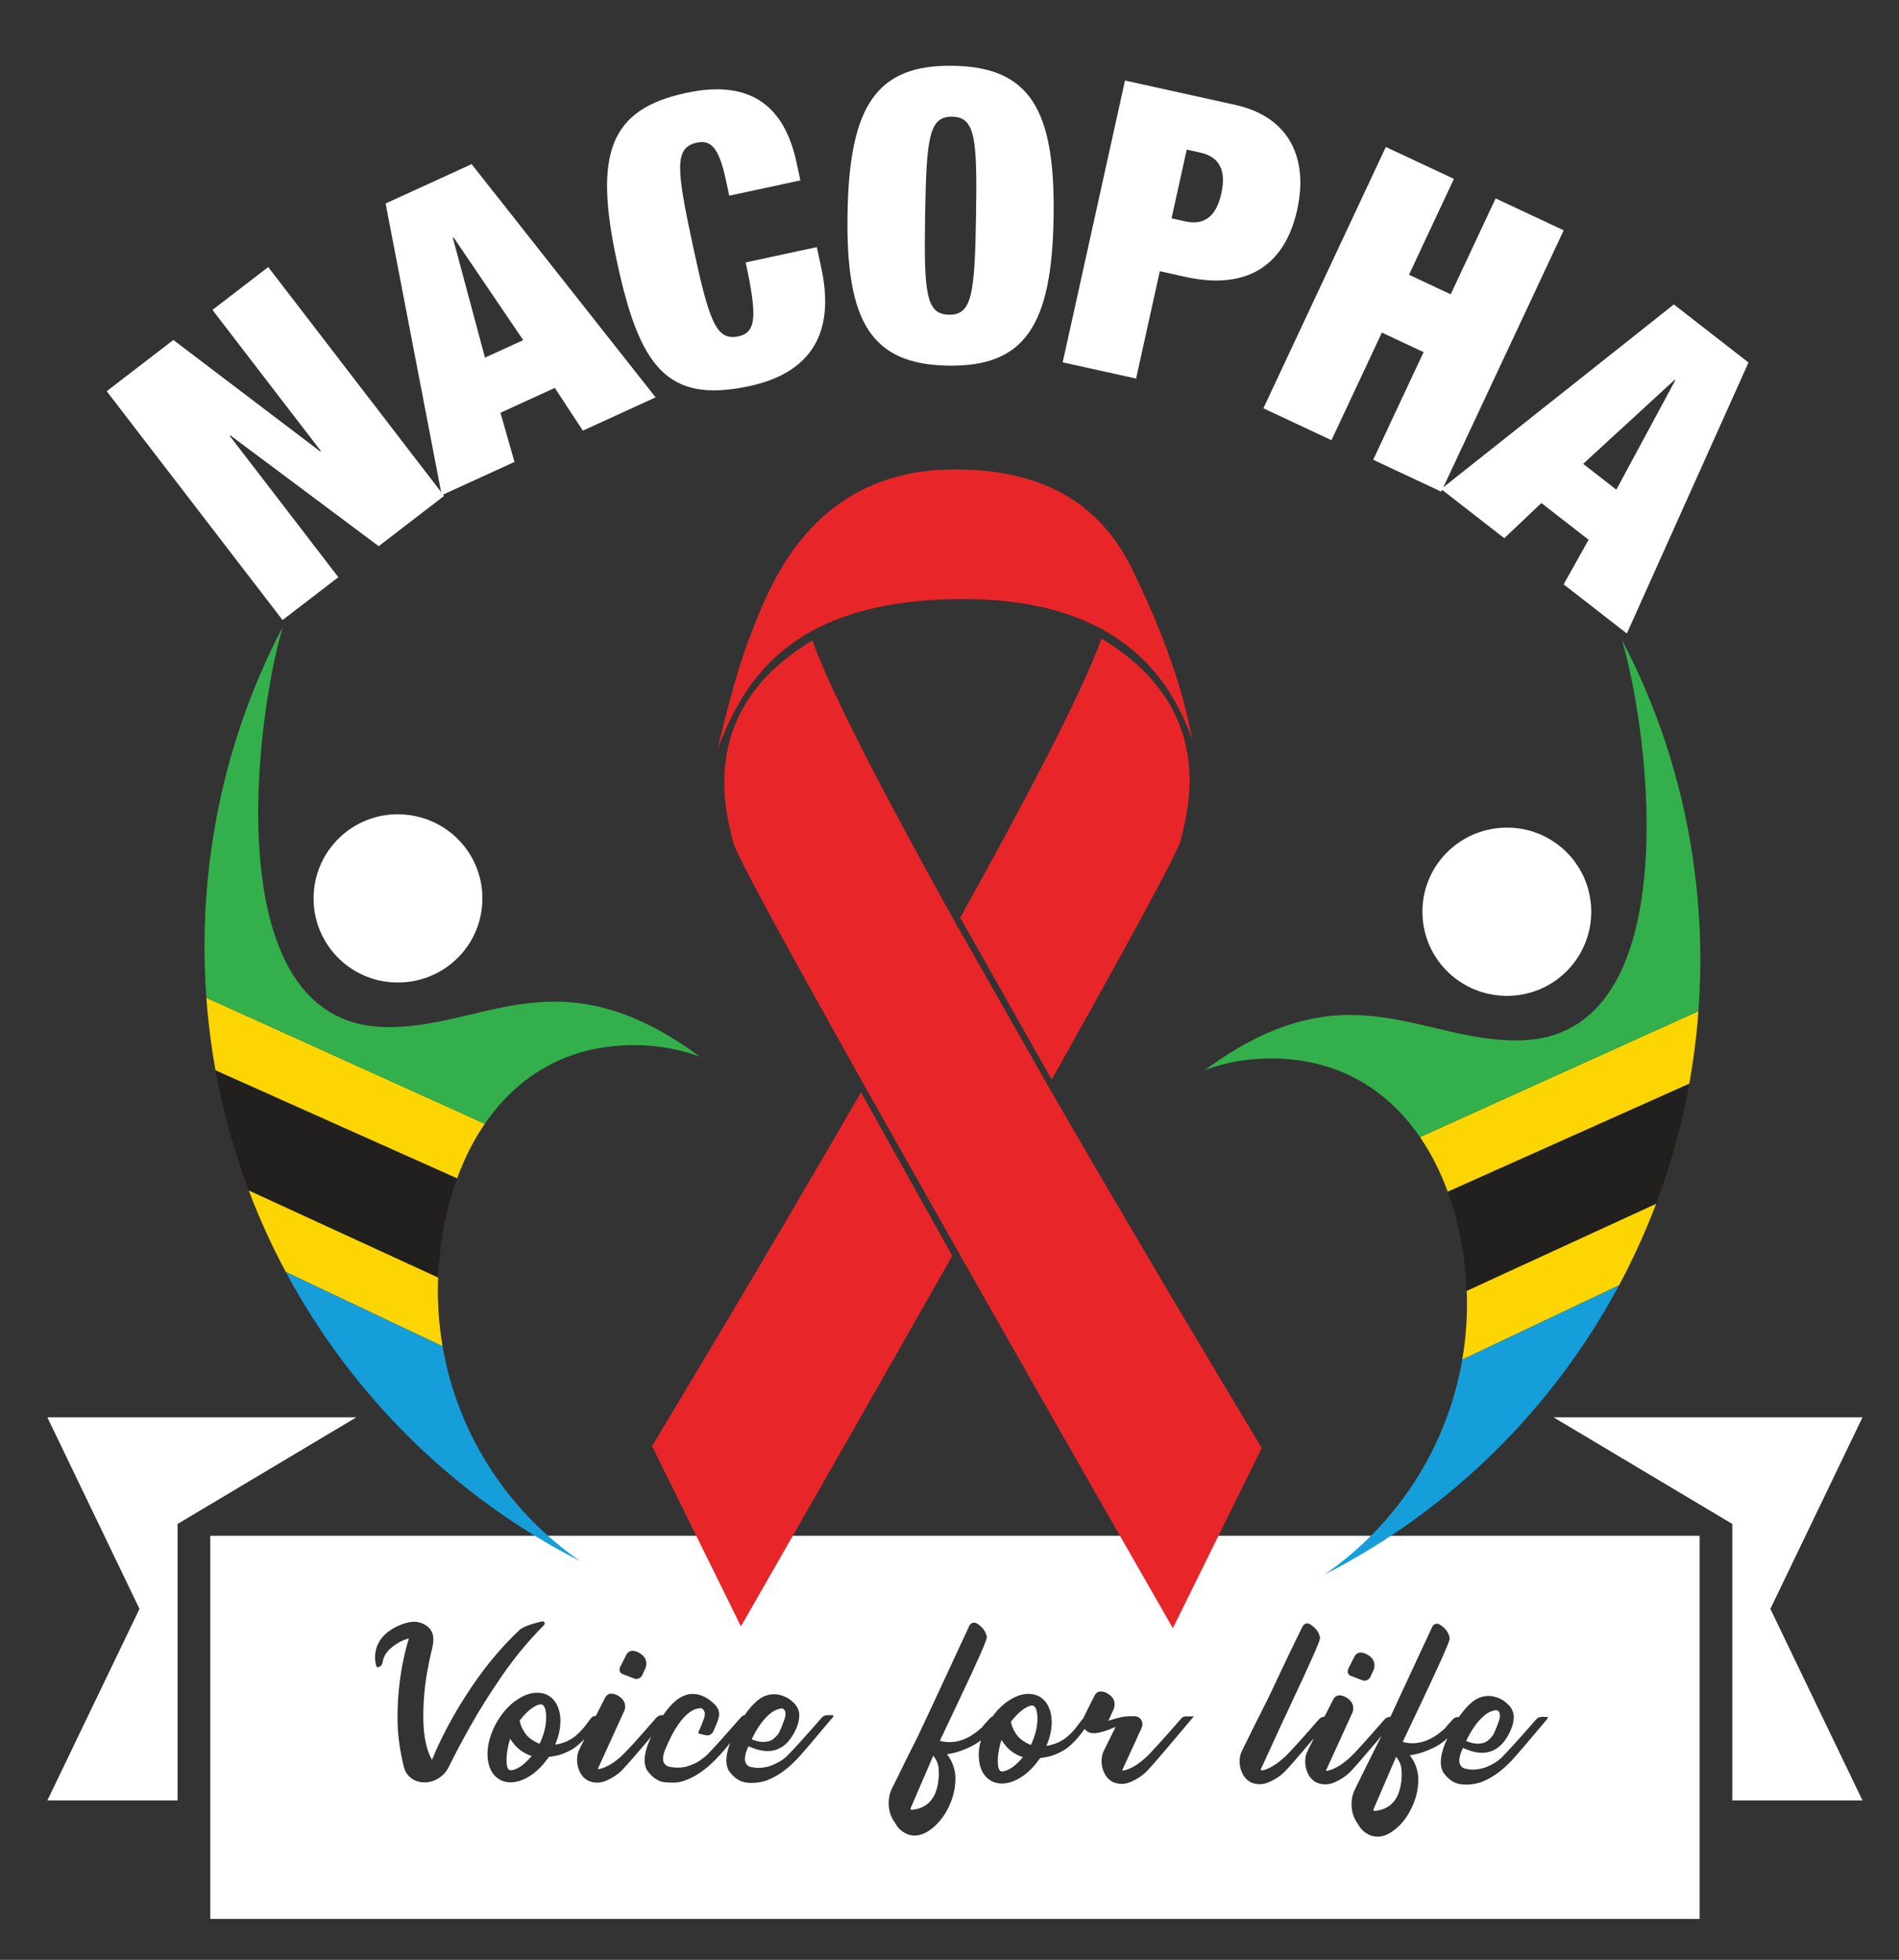 <?xml version="1.0" encoding="utf-8"?>
<!-- Generator: Adobe Illustrator 25.1.0, SVG Export Plug-In . SVG Version: 6.00 Build 0)  -->
<svg version="1.1" id="Layer_1" xmlns="http://www.w3.org/2000/svg" xmlns:xlink="http://www.w3.org/1999/xlink" x="0px" y="0px"
	 viewBox="0 0 745.1 768.88" style="enable-background:new 0 0 745.1 768.88;" xml:space="preserve">
<rect x="0" y="0" width="745.1" height="768.88" fill="#333333" stroke="none"/>
<style type="text/css">
	.st0{fill-rule:evenodd;clip-rule:evenodd;fill:#FFFFFF;}
	.st1{fill:#FFFFFF;}
	.st2{fill:#159ED9;}
	.st3{fill:#221F1F;}
	.st4{fill:#FCD502;}
	.st5{fill:#33B04B;}
	.st6{fill:none;}
	.st7{fill:#E8262A;}
</style>
<polygon class="st0" points="69.67,706.36 69.67,597.88 139.82,556.04 18.58,556.04 54.73,631.19 18.58,706.36 "/>
<path class="st0" d="M307.98,671.2c-0.28-0.62-0.73-0.93-1.35-0.94c-0.16,0-0.39,0.04-0.69,0.11c-1.12,0.27-2.18,0.75-3.17,1.44
	c-2.74,2.05-5.21,5.28-7.41,9.69c-0.13,0.3-0.28,0.58-0.43,0.86c1.72,0.69,3.22,1.04,4.51,1.04c0.33,0,0.94-0.06,1.82-0.2
	c0.89-0.13,1.75-0.58,2.61-1.35c0.85-0.77,1.48-1.52,1.88-2.26c0.74-1.62,1.3-2.98,1.67-4.05l0.59-1.66
	c0.06-0.34,0.11-0.65,0.15-0.92C308.24,672.27,308.18,671.68,307.98,671.2z M307.98,671.2c-0.28-0.62-0.73-0.93-1.35-0.94
	c-0.16,0-0.39,0.04-0.69,0.11c-1.12,0.27-2.18,0.75-3.17,1.44c-2.74,2.05-5.21,5.28-7.41,9.69c-0.13,0.3-0.28,0.58-0.43,0.86
	c1.72,0.69,3.22,1.04,4.51,1.04c0.33,0,0.94-0.06,1.82-0.2c0.89-0.13,1.75-0.58,2.61-1.35c0.85-0.77,1.48-1.52,1.88-2.26
	c0.74-1.62,1.3-2.98,1.67-4.05l0.59-1.66c0.06-0.34,0.11-0.65,0.15-0.92C308.24,672.27,308.18,671.68,307.98,671.2z M307.98,671.2
	c-0.28-0.62-0.73-0.93-1.35-0.94c-0.16,0-0.39,0.04-0.69,0.11c-1.12,0.27-2.18,0.75-3.17,1.44c-2.74,2.05-5.21,5.28-7.41,9.69
	c-0.13,0.3-0.28,0.58-0.43,0.86c1.72,0.69,3.22,1.04,4.51,1.04c0.33,0,0.94-0.06,1.82-0.2c0.89-0.13,1.75-0.58,2.61-1.35
	c0.85-0.77,1.48-1.52,1.88-2.26c0.74-1.62,1.3-2.98,1.67-4.05l0.59-1.66c0.06-0.34,0.11-0.65,0.15-0.92
	C308.24,672.27,308.18,671.68,307.98,671.2z M368.26,693.59c-0.15-1.68-0.84-3.27-2.09-4.79l-8.64,20.05l-0.1,0.21
	c-0.06,0.11-0.11,0.32-0.14,0.62c-0.02,0.11,0.01,0.2,0.07,0.26c0.07,0.06,0.25,0.08,0.56,0.09l0.11-0.04
	c5.93-0.65,9.31-4.44,10.15-11.37C368.39,696.94,368.42,695.27,368.26,693.59z M368.26,693.59c-0.15-1.68-0.84-3.27-2.09-4.79
	l-8.64,20.05l-0.1,0.21c-0.06,0.11-0.11,0.32-0.14,0.62c-0.02,0.11,0.01,0.2,0.07,0.26c0.07,0.06,0.25,0.08,0.56,0.09l0.11-0.04
	c5.93-0.65,9.31-4.44,10.15-11.37C368.39,696.94,368.42,695.27,368.26,693.59z M307.98,671.2c-0.28-0.62-0.73-0.93-1.35-0.94
	c-0.16,0-0.39,0.04-0.69,0.11c-1.12,0.27-2.18,0.75-3.17,1.44c-2.74,2.05-5.21,5.28-7.41,9.69c-0.13,0.3-0.28,0.58-0.43,0.86
	c1.72,0.69,3.22,1.04,4.51,1.04c0.33,0,0.94-0.06,1.82-0.2c0.89-0.13,1.75-0.58,2.61-1.35c0.85-0.77,1.48-1.52,1.88-2.26
	c0.74-1.62,1.3-2.98,1.67-4.05l0.59-1.66c0.06-0.34,0.11-0.65,0.15-0.92C308.24,672.27,308.18,671.68,307.98,671.2z M307.98,671.2
	c-0.28-0.62-0.73-0.93-1.35-0.94c-0.16,0-0.39,0.04-0.69,0.11c-1.12,0.27-2.18,0.75-3.17,1.44c-2.74,2.05-5.21,5.28-7.41,9.69
	c-0.13,0.3-0.28,0.58-0.43,0.86c1.72,0.69,3.22,1.04,4.51,1.04c0.33,0,0.94-0.06,1.82-0.2c0.89-0.13,1.75-0.58,2.61-1.35
	c0.85-0.77,1.48-1.52,1.88-2.26c0.74-1.62,1.3-2.98,1.67-4.05l0.59-1.66c0.06-0.34,0.11-0.65,0.15-0.92
	C308.24,672.27,308.18,671.68,307.98,671.2z M368.26,693.59c-0.15-1.68-0.84-3.27-2.09-4.79l-8.64,20.05l-0.1,0.21
	c-0.06,0.11-0.11,0.32-0.14,0.62c-0.02,0.11,0.01,0.2,0.07,0.26c0.07,0.06,0.25,0.08,0.56,0.09l0.11-0.04
	c5.93-0.65,9.31-4.44,10.15-11.37C368.39,696.94,368.42,695.27,368.26,693.59z M397.04,687.18c-1.49-1.06-2.86-2.58-4.11-4.58
	c-0.93,2.98-1.41,5.64-1.44,8c-0.02,2.35,0.33,3.76,1.06,4.22c0.71,0.35,1.9,0.08,3.55-0.8c1.65-0.88,3.41-2.43,5.27-4.66
	C399.97,688.97,398.52,688.25,397.04,687.18z M405.54,669.23c-0.87-0.3-2.14,0.1-3.81,1.21c-1.66,1.11-3.36,2.79-5.08,5.03
	c0.26,1.59,0.96,3.23,2.11,4.92c1.15,1.69,3.04,3.08,5.69,4.19c0.03-0.09,0.08-0.17,0.14-0.24c0.12-0.22,0.23-0.46,0.33-0.72
	c1.42-3.25,2.13-6.33,2.13-9.24C407.04,671.48,406.54,669.76,405.54,669.23z M405.54,669.23c-0.87-0.3-2.14,0.1-3.81,1.21
	c-1.66,1.11-3.36,2.79-5.08,5.03c0.26,1.59,0.96,3.23,2.11,4.92c1.15,1.69,3.04,3.08,5.69,4.19c0.03-0.09,0.08-0.17,0.14-0.24
	c0.12-0.22,0.23-0.46,0.33-0.72c1.42-3.25,2.13-6.33,2.13-9.24C407.04,671.48,406.54,669.76,405.54,669.23z M397.04,687.18
	c-1.49-1.06-2.86-2.58-4.11-4.58c-0.93,2.98-1.41,5.64-1.44,8c-0.02,2.35,0.33,3.76,1.06,4.22c0.71,0.35,1.9,0.08,3.55-0.8
	c1.65-0.88,3.41-2.43,5.27-4.66C399.97,688.97,398.52,688.25,397.04,687.18z M368.26,693.59c-0.15-1.68-0.84-3.27-2.09-4.79
	l-8.64,20.05l-0.1,0.21c-0.06,0.11-0.11,0.32-0.14,0.62c-0.02,0.11,0.01,0.2,0.07,0.26c0.07,0.06,0.25,0.08,0.56,0.09l0.11-0.04
	c5.93-0.65,9.31-4.44,10.15-11.37C368.39,696.94,368.42,695.27,368.26,693.59z M307.98,671.2c-0.28-0.62-0.73-0.93-1.35-0.94
	c-0.16,0-0.39,0.04-0.69,0.11c-1.12,0.27-2.18,0.75-3.17,1.44c-2.74,2.05-5.21,5.28-7.41,9.69c-0.13,0.3-0.28,0.58-0.43,0.86
	c1.72,0.69,3.22,1.04,4.51,1.04c0.33,0,0.94-0.06,1.82-0.2c0.89-0.13,1.75-0.58,2.61-1.35c0.85-0.77,1.48-1.52,1.88-2.26
	c0.74-1.62,1.3-2.98,1.67-4.05l0.59-1.66c0.06-0.34,0.11-0.65,0.15-0.92C308.24,672.27,308.18,671.68,307.98,671.2z M307.98,671.2
	c-0.28-0.62-0.73-0.93-1.35-0.94c-0.16,0-0.39,0.04-0.69,0.11c-1.12,0.27-2.18,0.75-3.17,1.44c-2.74,2.05-5.21,5.28-7.41,9.69
	c-0.13,0.3-0.28,0.58-0.43,0.86c1.72,0.69,3.22,1.04,4.51,1.04c0.33,0,0.94-0.06,1.82-0.2c0.89-0.13,1.75-0.58,2.61-1.35
	c0.85-0.77,1.48-1.52,1.88-2.26c0.74-1.62,1.3-2.98,1.67-4.05l0.59-1.66c0.06-0.34,0.11-0.65,0.15-0.92
	C308.24,672.27,308.18,671.68,307.98,671.2z M368.26,693.59c-0.15-1.68-0.84-3.27-2.09-4.79l-8.64,20.05l-0.1,0.21
	c-0.06,0.11-0.11,0.32-0.14,0.62c-0.02,0.11,0.01,0.2,0.07,0.26c0.07,0.06,0.25,0.08,0.56,0.09l0.11-0.04
	c5.93-0.65,9.31-4.44,10.15-11.37C368.39,696.94,368.42,695.27,368.26,693.59z M397.04,687.18c-1.49-1.06-2.86-2.58-4.11-4.58
	c-0.93,2.98-1.41,5.64-1.44,8c-0.02,2.35,0.33,3.76,1.06,4.22c0.71,0.35,1.9,0.08,3.55-0.8c1.65-0.88,3.41-2.43,5.27-4.66
	C399.97,688.97,398.52,688.25,397.04,687.18z M405.54,669.23c-0.87-0.3-2.14,0.1-3.81,1.21c-1.66,1.11-3.36,2.79-5.08,5.03
	c0.26,1.59,0.96,3.23,2.11,4.92c1.15,1.69,3.04,3.08,5.69,4.19c0.03-0.09,0.08-0.17,0.14-0.24c0.12-0.22,0.23-0.46,0.33-0.72
	c1.42-3.25,2.13-6.33,2.13-9.24C407.04,671.48,406.54,669.76,405.54,669.23z M405.54,669.23c-0.87-0.3-2.14,0.1-3.81,1.21
	c-1.66,1.11-3.36,2.79-5.08,5.03c0.26,1.59,0.96,3.23,2.11,4.92c1.15,1.69,3.04,3.08,5.69,4.19c0.03-0.09,0.08-0.17,0.14-0.24
	c0.12-0.22,0.23-0.46,0.33-0.72c1.42-3.25,2.13-6.33,2.13-9.24C407.04,671.48,406.54,669.76,405.54,669.23z M397.04,687.18
	c-1.49-1.06-2.86-2.58-4.11-4.58c-0.93,2.98-1.41,5.64-1.44,8c-0.02,2.35,0.33,3.76,1.06,4.22c0.71,0.35,1.9,0.08,3.55-0.8
	c1.65-0.88,3.41-2.43,5.27-4.66C399.97,688.97,398.52,688.25,397.04,687.18z M368.26,693.59c-0.15-1.68-0.84-3.27-2.09-4.79
	l-8.64,20.05l-0.1,0.21c-0.06,0.11-0.11,0.32-0.14,0.62c-0.02,0.11,0.01,0.2,0.07,0.26c0.07,0.06,0.25,0.08,0.56,0.09l0.11-0.04
	c5.93-0.65,9.31-4.44,10.15-11.37C368.39,696.94,368.42,695.27,368.26,693.59z M307.98,671.2c-0.28-0.62-0.73-0.93-1.35-0.94
	c-0.16,0-0.39,0.04-0.69,0.11c-1.12,0.27-2.18,0.75-3.17,1.44c-2.74,2.05-5.21,5.28-7.41,9.69c-0.13,0.3-0.28,0.58-0.43,0.86
	c1.72,0.69,3.22,1.04,4.51,1.04c0.33,0,0.94-0.06,1.82-0.2c0.89-0.13,1.75-0.58,2.61-1.35c0.85-0.77,1.48-1.52,1.88-2.26
	c0.74-1.62,1.3-2.98,1.67-4.05l0.59-1.66c0.06-0.34,0.11-0.65,0.15-0.92C308.24,672.27,308.18,671.68,307.98,671.2z M307.98,671.2
	c-0.28-0.62-0.73-0.93-1.35-0.94c-0.16,0-0.39,0.04-0.69,0.11c-1.12,0.27-2.18,0.75-3.17,1.44c-2.74,2.05-5.21,5.28-7.41,9.69
	c-0.13,0.3-0.28,0.58-0.43,0.86c1.72,0.69,3.22,1.04,4.51,1.04c0.33,0,0.94-0.06,1.82-0.2c0.89-0.13,1.75-0.58,2.61-1.35
	c0.85-0.77,1.48-1.52,1.88-2.26c0.74-1.62,1.3-2.98,1.67-4.05l0.59-1.66c0.06-0.34,0.11-0.65,0.15-0.92
	C308.24,672.27,308.18,671.68,307.98,671.2z M368.26,693.59c-0.15-1.68-0.84-3.27-2.09-4.79l-8.64,20.05l-0.1,0.21
	c-0.06,0.11-0.11,0.32-0.14,0.62c-0.02,0.11,0.01,0.2,0.07,0.26c0.07,0.06,0.25,0.08,0.56,0.09l0.11-0.04
	c5.93-0.65,9.31-4.44,10.15-11.37C368.39,696.94,368.42,695.27,368.26,693.59z M397.04,687.18c-1.49-1.06-2.86-2.58-4.11-4.58
	c-0.93,2.98-1.41,5.64-1.44,8c-0.02,2.35,0.33,3.76,1.06,4.22c0.71,0.35,1.9,0.08,3.55-0.8c1.65-0.88,3.41-2.43,5.27-4.66
	C399.97,688.97,398.52,688.25,397.04,687.18z M405.54,669.23c-0.87-0.3-2.14,0.1-3.81,1.21c-1.66,1.11-3.36,2.79-5.08,5.03
	c0.26,1.59,0.96,3.23,2.11,4.92c1.15,1.69,3.04,3.08,5.69,4.19c0.03-0.09,0.08-0.17,0.14-0.24c0.12-0.22,0.23-0.46,0.33-0.72
	c1.42-3.25,2.13-6.33,2.13-9.24C407.04,671.48,406.54,669.76,405.54,669.23z M549.87,694.02c-0.15-1.67-0.85-3.27-2.09-4.79
	l-8.64,20.06l-0.1,0.2c-0.06,0.12-0.11,0.33-0.15,0.62c-0.01,0.12,0.02,0.2,0.08,0.26s0.25,0.09,0.56,0.09l0.11-0.03
	c5.92-0.66,9.31-4.45,10.15-11.38C549.99,697.38,550.02,695.7,549.87,694.02z M549.87,694.02c-0.15-1.67-0.85-3.27-2.09-4.79
	l-8.64,20.06l-0.1,0.2c-0.06,0.12-0.11,0.33-0.15,0.62c-0.01,0.12,0.02,0.2,0.08,0.26s0.25,0.09,0.56,0.09l0.11-0.03
	c5.92-0.66,9.31-4.45,10.15-11.38C549.99,697.38,550.02,695.7,549.87,694.02z M405.54,669.23c-0.87-0.3-2.14,0.1-3.81,1.21
	c-1.66,1.11-3.36,2.79-5.08,5.03c0.26,1.59,0.96,3.23,2.11,4.92c1.15,1.69,3.04,3.08,5.69,4.19c0.03-0.09,0.08-0.17,0.14-0.24
	c0.12-0.22,0.23-0.46,0.33-0.72c1.42-3.25,2.13-6.33,2.13-9.24C407.04,671.48,406.54,669.76,405.54,669.23z M397.04,687.18
	c-1.49-1.06-2.86-2.58-4.11-4.58c-0.93,2.98-1.41,5.64-1.44,8c-0.02,2.35,0.33,3.76,1.06,4.22c0.71,0.35,1.9,0.08,3.55-0.8
	c1.65-0.88,3.41-2.43,5.27-4.66C399.97,688.97,398.52,688.25,397.04,687.18z M368.26,693.59c-0.15-1.68-0.84-3.27-2.09-4.79
	l-8.64,20.05l-0.1,0.21c-0.06,0.11-0.11,0.32-0.14,0.62c-0.02,0.11,0.01,0.2,0.07,0.26c0.07,0.06,0.25,0.08,0.56,0.09l0.11-0.04
	c5.93-0.65,9.31-4.44,10.15-11.37C368.39,696.94,368.42,695.27,368.26,693.59z M307.98,671.2c-0.28-0.62-0.73-0.93-1.35-0.94
	c-0.16,0-0.39,0.04-0.69,0.11c-1.12,0.27-2.18,0.75-3.17,1.44c-2.74,2.05-5.21,5.28-7.41,9.69c-0.13,0.3-0.28,0.58-0.43,0.86
	c1.72,0.69,3.22,1.04,4.51,1.04c0.33,0,0.94-0.06,1.82-0.2c0.89-0.13,1.75-0.58,2.61-1.35c0.85-0.77,1.48-1.52,1.88-2.26
	c0.74-1.62,1.3-2.98,1.67-4.05l0.59-1.66c0.06-0.34,0.11-0.65,0.15-0.92C308.24,672.27,308.18,671.68,307.98,671.2z M204.28,686.72
	c-1.49-1.06-2.85-2.59-4.11-4.59c-0.93,2.98-1.41,5.65-1.43,8c-0.03,2.36,0.32,3.76,1.05,4.22c0.72,0.35,1.9,0.09,3.55-0.79
	c1.65-0.89,3.41-2.44,5.27-4.66C207.21,688.51,205.77,687.78,204.28,686.72z M212.78,668.77c-0.87-0.3-2.14,0.1-3.8,1.21
	c-1.67,1.11-3.37,2.79-5.09,5.03c0.26,1.59,0.96,3.22,2.11,4.91c1.15,1.7,3.05,3.09,5.69,4.2c0.03-0.09,0.08-0.17,0.14-0.24
	c0.12-0.23,0.23-0.47,0.33-0.72c1.42-3.26,2.13-6.34,2.13-9.24C214.29,671.01,213.78,669.3,212.78,668.77z M307.98,671.2
	c-0.28-0.62-0.73-0.93-1.35-0.94c-0.16,0-0.39,0.04-0.69,0.11c-1.12,0.27-2.18,0.75-3.17,1.44c-2.74,2.05-5.21,5.28-7.41,9.69
	c-0.13,0.3-0.28,0.58-0.43,0.86c1.72,0.69,3.22,1.04,4.51,1.04c0.33,0,0.94-0.06,1.82-0.2c0.89-0.13,1.75-0.58,2.61-1.35
	c0.85-0.77,1.48-1.52,1.88-2.26c0.74-1.62,1.3-2.98,1.67-4.05l0.59-1.66c0.06-0.34,0.11-0.65,0.15-0.92
	C308.24,672.27,308.18,671.68,307.98,671.2z M368.26,693.59c-0.15-1.68-0.84-3.27-2.09-4.79l-8.64,20.05l-0.1,0.21
	c-0.06,0.11-0.11,0.32-0.14,0.62c-0.02,0.11,0.01,0.2,0.07,0.26c0.07,0.06,0.25,0.08,0.56,0.09l0.11-0.04
	c5.93-0.65,9.31-4.44,10.15-11.37C368.39,696.94,368.42,695.27,368.26,693.59z M397.04,687.18c-1.49-1.06-2.86-2.58-4.11-4.58
	c-0.93,2.98-1.41,5.64-1.44,8c-0.02,2.35,0.33,3.76,1.06,4.22c0.71,0.35,1.9,0.08,3.55-0.8c1.65-0.88,3.41-2.43,5.27-4.66
	C399.97,688.97,398.52,688.25,397.04,687.18z M405.54,669.23c-0.87-0.3-2.14,0.1-3.81,1.21c-1.66,1.11-3.36,2.79-5.08,5.03
	c0.26,1.59,0.96,3.23,2.11,4.92c1.15,1.69,3.04,3.08,5.69,4.19c0.03-0.09,0.08-0.17,0.14-0.24c0.12-0.22,0.23-0.46,0.33-0.72
	c1.42-3.25,2.13-6.33,2.13-9.24C407.04,671.48,406.54,669.76,405.54,669.23z M549.87,694.02c-0.15-1.67-0.85-3.27-2.09-4.79
	l-8.64,20.06l-0.1,0.2c-0.06,0.12-0.11,0.33-0.15,0.62c-0.01,0.12,0.02,0.2,0.08,0.26s0.25,0.09,0.56,0.09l0.11-0.03
	c5.92-0.66,9.31-4.45,10.15-11.38C549.99,697.38,550.02,695.7,549.87,694.02z M588.3,671.87c-0.28-0.62-0.73-0.93-1.35-0.93
	c-0.16,0-0.39,0.03-0.69,0.1c-1.12,0.27-2.18,0.75-3.17,1.44c-2.74,2.06-5.21,5.29-7.41,9.69c-0.14,0.3-0.28,0.59-0.43,0.86
	c1.72,0.7,3.22,1.04,4.51,1.05c0.33,0,0.94-0.07,1.82-0.21c0.88-0.13,1.75-0.58,2.61-1.35c0.85-0.77,1.48-1.52,1.87-2.25
	c0.75-1.63,1.31-2.98,1.68-4.06l0.59-1.65c0.06-0.35,0.11-0.66,0.15-0.93C588.56,672.94,588.5,672.35,588.3,671.87z M588.3,671.87
	c-0.28-0.62-0.73-0.93-1.35-0.93c-0.16,0-0.39,0.03-0.69,0.1c-1.12,0.27-2.18,0.75-3.17,1.44c-2.74,2.06-5.21,5.29-7.41,9.69
	c-0.14,0.3-0.28,0.59-0.43,0.86c1.72,0.7,3.22,1.04,4.51,1.05c0.33,0,0.94-0.07,1.82-0.21c0.88-0.13,1.75-0.58,2.61-1.35
	c0.85-0.77,1.48-1.52,1.87-2.25c0.75-1.63,1.31-2.98,1.68-4.06l0.59-1.65c0.06-0.35,0.11-0.66,0.15-0.93
	C588.56,672.94,588.5,672.35,588.3,671.87z M547.78,689.23l-8.64,20.06l-0.1,0.2c-0.06,0.12-0.11,0.33-0.15,0.62
	c-0.01,0.12,0.02,0.2,0.08,0.26s0.25,0.09,0.56,0.09l0.11-0.03c5.92-0.66,9.31-4.45,10.15-11.38c0.2-1.67,0.23-3.35,0.08-5.03
	C549.72,692.35,549.02,690.75,547.78,689.23z M405.54,669.23c-0.87-0.3-2.14,0.1-3.81,1.21c-1.66,1.11-3.36,2.79-5.08,5.03
	c0.26,1.59,0.96,3.23,2.11,4.92c1.15,1.69,3.04,3.08,5.69,4.19c0.03-0.09,0.08-0.17,0.14-0.24c0.12-0.22,0.23-0.46,0.33-0.72
	c1.42-3.25,2.13-6.33,2.13-9.24C407.04,671.48,406.54,669.76,405.54,669.23z M392.93,682.6c-0.93,2.98-1.41,5.64-1.44,8
	c-0.02,2.35,0.33,3.76,1.06,4.22c0.71,0.35,1.9,0.08,3.55-0.8c1.65-0.88,3.41-2.43,5.27-4.66c-1.4-0.39-2.85-1.11-4.33-2.18
	C395.55,686.12,394.18,684.6,392.93,682.6z M366.17,688.8l-8.64,20.05l-0.1,0.21c-0.06,0.11-0.11,0.32-0.14,0.62
	c-0.02,0.11,0.01,0.2,0.07,0.26c0.07,0.06,0.25,0.08,0.56,0.09l0.11-0.04c5.93-0.65,9.31-4.44,10.15-11.37
	c0.21-1.68,0.24-3.35,0.08-5.03C368.11,691.91,367.42,690.32,366.17,688.8z M307.98,671.2c-0.28-0.62-0.73-0.93-1.35-0.94
	c-0.16,0-0.39,0.04-0.69,0.11c-1.12,0.27-2.18,0.75-3.17,1.44c-2.74,2.05-5.21,5.28-7.41,9.69c-0.13,0.3-0.28,0.58-0.43,0.86
	c1.72,0.69,3.22,1.04,4.51,1.04c0.33,0,0.94-0.06,1.82-0.2c0.89-0.13,1.75-0.58,2.61-1.35c0.85-0.77,1.48-1.52,1.88-2.26
	c0.74-1.62,1.3-2.98,1.67-4.05l0.59-1.66c0.06-0.34,0.11-0.65,0.15-0.92C308.24,672.27,308.18,671.68,307.98,671.2z M212.78,668.77
	c-0.87-0.3-2.14,0.1-3.8,1.21c-1.67,1.11-3.37,2.79-5.09,5.03c0.26,1.59,0.96,3.22,2.11,4.91c1.15,1.7,3.05,3.09,5.69,4.2
	c0.03-0.09,0.08-0.17,0.14-0.24c0.12-0.23,0.23-0.47,0.33-0.72c1.42-3.26,2.13-6.34,2.13-9.24
	C214.29,671.01,213.78,669.3,212.78,668.77z M200.17,682.13c-0.93,2.98-1.41,5.65-1.43,8c-0.03,2.36,0.32,3.76,1.05,4.22
	c0.72,0.35,1.9,0.09,3.55-0.79c1.65-0.89,3.41-2.44,5.27-4.66c-1.4-0.39-2.84-1.12-4.33-2.18
	C202.79,685.66,201.43,684.13,200.17,682.13z M82.5,602.52v150.31h584.36V602.52H82.5z M529.03,654.65l2.34-4.61
	c0.36-0.78,0.91-1.31,1.65-1.58c0.28-0.09,0.57-0.14,0.87-0.14c0.6,0,1.29,0.18,2.08,0.53c1.74,0.87,2.8,1.96,3.16,3.27
	c0.17,0.6,0.21,1.23,0.13,1.9c-0.04,0.32-0.11,0.61-0.22,0.86l-0.15,0.38l-1.17,2.58c-0.31,0.62-0.77,1.05-1.37,1.3
	c-0.3,0.16-0.62,0.24-0.95,0.24c-0.26,0-0.54-0.06-0.84-0.17l-4.52-1.73c-0.93-0.37-1.33-1.06-1.21-2.07
	C528.86,655.15,528.92,654.9,529.03,654.65z M243.33,653.96l2.34-4.61c0.36-0.77,0.91-1.3,1.65-1.57c0.28-0.1,0.57-0.14,0.87-0.14
	c0.6,0,1.29,0.17,2.08,0.52c1.74,0.88,2.8,1.97,3.16,3.28c0.17,0.6,0.21,1.23,0.13,1.9c-0.04,0.32-0.11,0.6-0.21,0.85l-0.16,0.38
	l-1.17,2.58c-0.31,0.62-0.77,1.06-1.37,1.31c-0.3,0.16-0.62,0.24-0.95,0.24c-0.26-0.01-0.54-0.06-0.84-0.18l-4.53-1.73
	c-0.92-0.37-1.33-1.06-1.2-2.07C243.16,654.47,243.22,654.21,243.33,653.96z M176.02,693.33c-0.94,1.82-2.27,3.26-3.99,4.33
	c-1.72,1.08-3.56,1.61-5.51,1.61c-1.94-0.01-3.64-0.54-5.09-1.6c-1.45-1.06-2.42-2.48-2.92-4.27c-1.7-6.73-2.55-13.3-2.55-19.71
	c0.02-4.66,0.28-9.04,0.78-13.15c0.78-6.41,2.02-12.34,3.7-17.79c0,0-0.1,0.02-0.22,0.08c-0.13,0.06-0.28,0.11-0.47,0.17
	c-0.18,0.06-0.39,0.13-0.63,0.21c-0.23,0.08-0.4,0.13-0.5,0.15c-2,0.8-3.84,1.95-5.52,3.46c-1.68,1.52-2.68,3.33-3.01,5.44
	c-0.17,0.96-0.74,1.57-1.72,1.82l-0.15,0.03c-0.26,0-0.44-0.14-0.55-0.41c-0.49-1.63-0.63-3.3-0.43-5c0.45-3.69,2.36-6.69,5.73-9
	c2.46-1.67,5.07-2.77,7.82-3.29c0.58-0.11,1.16-0.17,1.73-0.17c1.87,0.01,3.61,0.63,5.22,1.87c1.82,1.43,2.56,3.57,2.21,6.41
	c-0.13,1.1-0.35,2.21-0.65,3.31l-0.36,1.48c-0.99,4.4-1.7,8.41-2.14,12.01c-0.56,4.64-0.79,9.26-0.69,13.88
	c0.17,6.42,1.28,11.49,3.35,15.19c0.37-0.71,0.7-1.44,0.98-2.2c0.18-0.46,0.36-0.91,0.56-1.34c3.21-7.11,6.94-14,11.18-20.67
	c6.45-10.29,13.69-19.22,21.72-26.78c1.38-1.16,4.29-2.26,8.74-3.28l0.22-0.03c0.35,0,0.61,0.15,0.76,0.45
	c0.08,0.13,0.11,0.28,0.09,0.44c-0.03,0.21-0.12,0.42-0.29,0.62c-5.82,5.82-11.19,12.28-16.12,19.37
	c-4.92,7.09-9.21,13.9-12.86,20.42C180.8,683.92,177.99,689.23,176.02,693.33z M326.86,673.59l-1.21,1.44
	c-6.53,7.81-10.8,12.8-12.8,14.95c-3.98,4.21-8.07,7.08-12.27,8.61c-1.9,0.6-3.79,0.89-5.67,0.89c-2.04-0.01-3.68-0.36-4.93-1.05
	c-1.38-0.78-2.55-1.81-3.51-3.07l-0.49-0.66c-0.86-1.54-1.16-3.39-0.89-5.55c0.2-1.65,0.67-3.44,1.41-5.36
	c-0.23,0.27-0.46,0.54-0.7,0.82c-2.22,2.8-4.65,5.42-7.3,7.87c-1.37,1.21-2.86,2.35-4.48,3.41c-1.63,1.07-3.31,1.91-5.05,2.52
	c-0.33,0.16-0.68,0.3-1.05,0.41c-1.18,0.34-2.39,0.53-3.63,0.54c-1.24,0.03-2.44-0.04-3.61-0.17c-1.01-0.12-1.93-0.42-2.76-0.89
	c-0.83-0.47-1.55-1-2.14-1.57c-0.6-0.58-1.22-1.3-1.88-2.18c-0.91-1.67-1.19-3.64-0.83-5.89c0.36-2.25,1.14-4.62,2.35-7.12
	c0.03-0.07,0.07-0.15,0.1-0.22c-0.17,0.21-0.35,0.42-0.53,0.63c-5.89,6.97-9.63,11.24-11.22,12.82c-1.64,1.56-3.6,2.83-5.88,3.81
	c-1.21,0.52-2.4,0.79-3.59,0.78c-1.12,0-2.22-0.22-3.3-0.66c-1.51-0.74-2.63-1.84-3.38-3.31c-1.01-2-1.38-4.11-1.11-6.34
	c0.11-0.97,0.38-1.86,0.79-2.69l1.47-3.02c0.19-0.38,0.37-0.77,0.56-1.14c-1.55,1.69-3.13,3.04-4.75,4.05
	c-1.45,0.83-2.86,1.48-4.23,1.96c-1.36,0.47-2.99,0.82-4.86,1.02c-0.16,0.13-0.31,0.28-0.45,0.44c-2.59,3.7-5.52,6.37-8.8,8.04
	c-3.28,1.67-6.35,1.98-9.22,0.95c-3.18-1.41-5.04-4.15-5.59-8.22c-0.55-4.06,0.35-8.51,2.69-13.35c2.51-4.79,5.65-8.36,9.41-10.69
	c3.77-2.33,7.3-2.91,10.6-1.73c1.47,0.6,2.68,1.56,3.61,2.87c1.49,2.21,2.2,4.83,2.14,7.86c-0.04,2.63-0.56,5.25-1.56,7.84
	l-0.05,0.1c-0.04,0.12-0.1,0.28-0.18,0.49c-0.09,0.2-0.18,0.41-0.27,0.62c1.15-0.14,2.39-0.45,3.69-0.94
	c1.31-0.49,2.63-1.22,3.96-2.18c0.21-0.18,0.42-0.37,0.63-0.55c0.96-0.82,1.85-1.72,2.68-2.68c0.61-0.73,1.2-1.49,1.77-2.27
	c0.23-0.32,0.48-0.64,0.73-0.96c0.31-0.46,0.65-0.85,1.01-1.17s0.79-0.48,1.29-0.48h0.18c1.29-2.56,2.49-4.9,3.59-7.04
	c0.35-0.79,0.91-1.32,1.66-1.62c0.24-0.09,0.52-0.14,0.83-0.14c0.6,0,1.3,0.18,2.11,0.52c2.46,1.25,3.56,2.99,3.29,5.21
	c-0.04,0.3-0.11,0.58-0.21,0.83s-1.87,4.13-5.3,11.64c-3.44,7.51-5.16,11.28-5.16,11.3c-0.01,0.09,0.06,0.14,0.2,0.14
	c0.16,0,0.38-0.03,0.65-0.1c2.58-0.64,5.34-2.27,8.3-4.91c2-1.83,6.6-6.88,13.78-15.15c0.61-0.66,1.35-1,2.23-1.03h0.49
	c0.34-0.5,0.68-0.99,1.03-1.47c1.84-2.43,3.62-4.17,5.34-5.23c1.72-1.05,3.37-1.58,4.94-1.6h0.25c0.71,0,1.4,0.07,2.07,0.21
	c1.27,0.32,2.45,0.81,3.53,1.45c0.79,0.51,1.55,1.08,2.25,1.7c0.2,0.18,0.4,0.37,0.61,0.55c1,1.02,1.59,1.96,1.79,2.85
	c0.2,0.88,0.19,1.73-0.06,2.56c-0.14,0.62-0.43,1.44-0.85,2.46c-0.42,1.02-0.83,1.99-1.23,2.91c-0.28,0.57-0.7,1-1.24,1.29
	c-0.55,0.28-1.12,0.35-1.72,0.21l-2.57-0.58c-0.16-0.05-0.27-0.14-0.32-0.28c-0.05-0.14-0.05-0.29,0.02-0.45
	c0.77-1.6,1.53-3.5,2.3-5.68c0.06-0.36,0.12-0.71,0.16-1.03c0.09-0.76-0.1-1.41-0.58-1.96c-0.25-0.35-0.58-0.56-1-0.63
	c-0.66,0-1.32,0.12-1.96,0.35c-0.82,0.27-1.58,0.66-2.28,1.16c-1.68,1.26-3.09,2.75-4.25,4.47c-1.21,1.69-2.27,3.45-3.17,5.26
	c-0.67,1.35-1.15,2.38-1.45,3.09c-0.13,0.3-0.22,0.5-0.25,0.59c-0.09,0.14-0.25,0.47-0.48,1.01c-0.23,0.54-0.45,1.19-0.67,1.95
	c0,0.04-0.01,0.09-0.01,0.13c-0.01,0.05-0.02,0.09-0.05,0.11c-0.19,0.75-0.25,1.5-0.18,2.22c0.06,0.72,0.36,1.34,0.9,1.84
	c0.1,0.12,0.22,0.23,0.35,0.35c0.35,0.2,0.75,0.36,1.19,0.45c2.57,0.51,4.9,0.46,6.97-0.15c2.07-0.62,3.79-1.42,5.17-2.39
	c1.38-0.97,2.31-1.73,2.81-2.28c1.35-1.38,3.28-3.46,5.78-6.25c2.51-2.8,4.94-5.56,7.32-8.29c0.42-0.47,0.92-0.77,1.49-0.91
	c1.57-2.32,3.23-4.2,4.96-5.65c2.01-1.69,4.22-2.54,6.62-2.53c1.28,0,2.62,0.29,4.03,0.87c1.4,0.58,2.69,1.49,3.87,2.73
	c1.3,1.38,1.96,2.93,1.96,4.65c-0.01,0.49-0.04,0.97-0.1,1.45c-0.16,1.26-0.59,2.65-1.29,4.16c-2.62,5.64-6.32,8.46-11.12,8.45
	c-1.4-0.01-2.85-0.25-4.36-0.73c-1.99-0.66-2.99-1.07-2.99-1.22l-0.09,0.17c-0.46,0.83-0.84,1.8-1.14,2.93l-0.21,1.14
	c-0.18,1.42,0.11,2.47,0.86,3.16c0.26,0.38,0.78,0.64,1.54,0.8c1.02,0.23,1.99,0.35,2.91,0.35c2.01-0.06,3.81-0.42,5.41-1.09
	c2.7-1.12,4.78-2.48,6.24-4.08c2.38-2.38,6.74-7.22,13.1-14.5c0.6-0.66,1.33-1.01,2.19-1.03l1.99,0.01c0.31,0,0.45,0.14,0.42,0.41
	C326.96,673.4,326.92,673.49,326.86,673.59z M461.27,681.86c-2.63,3.12-5.03,5.94-7.22,8.46c-2.18,2.52-3.68,4.17-4.48,4.95
	c-1.62,1.55-3.58,2.82-5.88,3.8c-1.21,0.53-2.42,0.79-3.63,0.79c-1.09-0.01-2.18-0.23-3.27-0.66c-1.47-0.74-2.59-1.85-3.34-3.32
	c-1.03-2-1.42-4.09-1.15-6.27c0.12-1.01,0.39-1.93,0.79-2.75l4.64-9.36c-3.86,1.67-6.73,2.5-8.61,2.5l-0.67-0.08
	c-0.61-0.09-0.94-0.17-1-0.24c-0.81-0.32-1.44-0.78-1.9-1.39c-0.76,1.07-1.58,2.14-2.44,3.21c-1.87,2.24-3.79,3.98-5.77,5.21
	c-1.46,0.83-2.87,1.48-4.23,1.96c-1.36,0.48-2.99,0.82-4.86,1.02c-0.16,0.14-0.31,0.28-0.45,0.45c-2.59,3.69-5.52,6.37-8.8,8.03
	c-3.28,1.67-6.36,1.99-9.22,0.95c-3.18-1.41-5.05-4.15-5.6-8.21c-0.34-2.57-0.11-5.29,0.7-8.17c-0.98,0.78-1.99,1.45-3.03,2
	c-3.65,1.92-7.09,3.07-10.29,3.45c2.41,3.17,3.52,6.71,3.3,10.61c-0.03,0.65-0.08,1.28-0.16,1.9c-0.39,3.24-1.47,6.46-3.22,9.67
	c-1.76,3.21-4.02,5.77-6.77,7.7c-1.97,1.37-3.92,2.05-5.84,2.05c-0.81,0-1.61-0.12-2.38-0.35c-2.03-0.77-3.56-1.93-4.61-3.49
	l-0.53-0.87c-2.15-2.85-3-6.13-2.54-9.85c0.17-1.4,0.55-2.7,1.15-3.89l1.51-3.02c3.07-6.31,5.9-12.01,8.5-17.1
	c3.87-8.21,8.76-18.7,14.67-31.47l5.74-12.35c0.4-0.76,1.01-1.14,1.81-1.13c0.29,0,0.57,0.05,0.84,0.17
	c2.26,1.31,3.63,3.02,4.11,5.11c0.06,0.13,0.07,0.36,0.03,0.68c-0.06,0.44-0.45,1.57-1.2,3.38c-0.68,1.67-2.28,5.24-4.79,10.7
	c-1.59,3.44-5.72,12.21-12.41,26.31c1.25,0.35,2.48,0.52,3.72,0.52c3.47,0.01,6.82-1.17,10.05-3.55c0.5-0.34,1.17-0.88,2.02-1.62
	c0.63-0.48,0.98-0.82,1.05-1.03l0.04-0.07c0.55-0.59,1.08-1.19,1.58-1.78l0.04-0.04c0.25-0.29,0.51-0.58,0.78-0.85
	c0.39-0.54,0.85-0.92,1.37-1.12c1.99-2.76,4.28-4.94,6.87-6.55c3.77-2.33,7.3-2.91,10.6-1.73c1.47,0.6,2.67,1.56,3.61,2.87
	c1.49,2.21,2.2,4.83,2.14,7.86c-0.04,2.64-0.56,5.25-1.56,7.85l-0.05,0.1c-0.04,0.11-0.1,0.27-0.19,0.48
	c-0.08,0.21-0.17,0.41-0.26,0.62c1.15-0.13,2.38-0.45,3.69-0.94c1.31-0.49,2.62-1.22,3.95-2.18c0.21-0.18,0.43-0.36,0.64-0.55
	c0.96-0.82,1.85-1.71,2.68-2.67c0.61-0.74,1.2-1.49,1.77-2.28c0.23-0.31,0.47-0.64,0.73-0.96c0.3-0.44,0.62-0.82,0.97-1.13
	c0.07-0.2,0.16-0.41,0.26-0.62c0.82-1.67,1.63-3.3,2.43-4.87c0.79-1.57,1.37-2.7,1.71-3.38c0.57-1.17,1.41-1.76,2.53-1.75
	c0.59,0,1.29,0.17,2.08,0.52c2.46,1.22,3.55,2.94,3.28,5.17c-0.04,0.32-0.11,0.61-0.21,0.86l-0.12,0.38l-2.09,4.61
	c3.23-1.12,5.7-1.71,7.41-1.77l0.94-0.04l1.78,0.01c1.23,0,2.15,0.47,2.75,1.42c0.4,0.64,0.55,1.32,0.46,2.03
	c-0.04,0.37-0.15,0.74-0.31,1.14c-0.04,0.27-0.22,0.66-0.54,1.17l-1.76,3.88c-1.31,2.82-2.17,4.69-2.57,5.61
	c-1.35,2.93-2.09,4.53-2.22,4.78c-0.21,0.37-0.36,0.72-0.45,1.07c-0.01,0.11,0.07,0.17,0.26,0.17c0.22,0,0.54-0.06,0.99-0.17
	c0.78-0.23,1.31-0.42,1.56-0.58c1.9-0.75,4.01-2.18,6.33-4.29c1.77-1.58,6.44-6.72,14.04-15.43c0.46-0.5,1.02-0.75,1.66-0.75h3.2
	C466.27,675.92,463.89,678.75,461.27,681.86z M607.18,674.26l-1.21,1.44c-6.53,7.81-10.8,12.8-12.8,14.95
	c-3.98,4.21-8.07,7.09-12.27,8.62c-1.9,0.59-3.79,0.88-5.67,0.88c-2.04-0.01-3.69-0.36-4.93-1.05c-1.38-0.78-2.55-1.81-3.51-3.07
	l-0.49-0.66c-0.86-1.54-1.16-3.39-0.89-5.54c0.28-2.37,1.12-4.99,2.5-7.89c-1.43,1.34-2.92,2.42-4.45,3.23
	c-3.66,1.92-7.09,3.07-10.3,3.45c2.42,3.18,3.52,6.72,3.31,10.62c-0.03,0.64-0.09,1.28-0.16,1.89c-0.39,3.24-1.47,6.46-3.23,9.67
	c-1.76,3.21-4.01,5.78-6.76,7.7c-1.98,1.37-3.92,2.06-5.85,2.05c-0.8,0-1.6-0.12-2.38-0.35c-2.02-0.76-3.55-1.92-4.6-3.49
	l-0.53-0.86c-2.15-2.85-3-6.14-2.55-9.85c0.18-1.4,0.56-2.7,1.16-3.89l1.5-3.03c3.08-6.31,5.91-12,8.5-17.1
	c0.14-0.3,0.28-0.59,0.43-0.9c-0.41,0.49-0.85,1.01-1.31,1.56c-5.89,6.96-9.63,11.24-11.22,12.82c-1.64,1.55-3.6,2.82-5.88,3.8
	c-1.21,0.53-2.4,0.79-3.59,0.79c-1.11,0-2.22-0.23-3.3-0.66c-1.51-0.74-2.63-1.85-3.38-3.32c-1.02-2-1.38-4.11-1.11-6.34
	c0.11-0.96,0.38-1.86,0.79-2.68l1.47-3.03c0.35-0.71,0.69-1.41,1.03-2.1c-0.17,0.21-0.36,0.43-0.55,0.66
	c-5.98,7.1-9.72,11.37-11.22,12.81c-1.62,1.56-3.58,2.83-5.89,3.81c-1.2,0.53-2.41,0.79-3.62,0.79c-1.09-0.01-2.18-0.23-3.27-0.66
	c-1.48-0.74-2.59-1.85-3.34-3.32c-1.04-2-1.42-4.09-1.16-6.27c0.13-1.01,0.39-1.93,0.8-2.75l5.44-11.01l5.13-10.21l0.72-1.52
	c5.2-11.12,9.39-19.86,12.57-26.21c0.42-0.76,1.02-1.13,1.81-1.13c0.29,0,0.56,0.06,0.83,0.17c2.27,1.32,3.64,3.02,4.12,5.11
	c0.06,0.14,0.06,0.37,0.02,0.69c-0.08,0.69-1.09,3.2-3.02,7.53c-1.64,3.72-4.11,9.07-7.41,16.07l-2.9,6.26
	c-1.02,2.11-1.67,3.51-1.97,4.19c-4.08,8.95-6.33,13.85-6.74,14.69c-0.34,0.78-0.59,1.32-0.77,1.62c-0.22,0.41-0.34,0.72-0.37,0.93
	c-0.03,0.25,0.1,0.38,0.39,0.38c0.33,0,0.83-0.11,1.5-0.34c2.21-0.8,4.57-2.31,7.07-4.53c1.95-1.74,6.56-6.79,13.82-15.15
	c0.6-0.66,1.32-1,2.17-1.03c1.22-2.4,2.35-4.61,3.39-6.64c0.35-0.78,0.91-1.32,1.66-1.62c0.24-0.09,0.52-0.13,0.83-0.13
	c0.6,0,1.3,0.17,2.11,0.52c2.46,1.25,3.56,2.98,3.29,5.21c-0.04,0.3-0.11,0.57-0.21,0.83c-0.1,0.25-1.87,4.13-5.3,11.64
	c-3.44,7.51-5.16,11.27-5.16,11.27c-0.01,0.12,0.06,0.16,0.2,0.17c0.16,0,0.38-0.04,0.65-0.1c2.58-0.64,5.34-2.28,8.3-4.91
	c2-1.83,6.6-6.88,13.78-15.15c0.6-0.67,1.35-1.01,2.23-1.03h0.1c3.1-6.61,6.67-14.29,10.71-23.05l5.75-12.35
	c0.4-0.75,1-1.13,1.81-1.13c0.29,0,0.56,0.06,0.83,0.17c2.27,1.32,3.64,3.02,4.12,5.11c0.05,0.14,0.06,0.37,0.02,0.69
	c-0.05,0.44-0.45,1.56-1.19,3.37c-0.68,1.68-2.28,5.24-4.8,10.7c-1.58,3.44-5.71,12.21-12.4,26.31c1.24,0.35,2.48,0.53,3.72,0.53
	c3.46,0.01,6.82-1.18,10.05-3.55c0.49-0.35,1.16-0.89,2.02-1.62c0.62-0.48,0.97-0.82,1.05-1.03l0.04-0.07
	c0.55-0.59,1.07-1.19,1.57-1.79l0.04-0.03c0.25-0.3,0.51-0.59,0.79-0.86c0.65-0.9,1.48-1.34,2.47-1.34h0.3
	c1.6-2.36,3.27-4.27,5.02-5.73c2.01-1.7,4.22-2.54,6.62-2.54c1.28,0.01,2.62,0.3,4.03,0.87c1.4,0.58,2.69,1.49,3.87,2.73
	c1.3,1.38,1.96,2.93,1.96,4.66c-0.01,0.48-0.04,0.96-0.1,1.44c-0.16,1.27-0.59,2.65-1.29,4.17c-2.62,5.64-6.32,8.45-11.12,8.44
	c-1.4,0-2.85-0.25-4.36-0.73c-1.99-0.66-2.99-1.07-2.99-1.21l-0.09,0.17c-0.46,0.82-0.84,1.8-1.14,2.92l-0.21,1.14
	c-0.18,1.42,0.11,2.48,0.86,3.17c0.26,0.37,0.77,0.63,1.54,0.79c1.02,0.24,1.99,0.35,2.91,0.35c2.01-0.06,3.81-0.42,5.41-1.08
	c2.7-1.12,4.78-2.48,6.24-4.09c2.38-2.38,6.74-7.21,13.1-14.5c0.6-0.66,1.33-1,2.19-1.03l1.99,0.01c0.31,0,0.45,0.14,0.42,0.41
	C607.27,674.08,607.24,674.17,607.18,674.26z M581.58,683.87c0.88-0.13,1.75-0.58,2.61-1.35c0.85-0.77,1.48-1.52,1.87-2.25
	c0.75-1.63,1.31-2.98,1.68-4.06l0.59-1.65c0.06-0.35,0.11-0.66,0.15-0.93c0.08-0.69,0.02-1.28-0.18-1.76
	c-0.28-0.62-0.73-0.93-1.35-0.93c-0.16,0-0.39,0.03-0.69,0.1c-1.12,0.27-2.18,0.75-3.17,1.44c-2.74,2.06-5.21,5.29-7.41,9.69
	c-0.14,0.3-0.28,0.59-0.43,0.86c1.72,0.7,3.22,1.04,4.51,1.05C580.09,684.08,580.7,684.01,581.58,683.87z M547.78,689.23
	l-8.64,20.06l-0.1,0.2c-0.06,0.12-0.11,0.33-0.15,0.62c-0.01,0.12,0.02,0.2,0.08,0.26s0.25,0.09,0.56,0.09l0.11-0.03
	c5.92-0.66,9.31-4.45,10.15-11.38c0.2-1.67,0.23-3.35,0.08-5.03C549.72,692.35,549.02,690.75,547.78,689.23z M405.54,669.23
	c-0.87-0.3-2.14,0.1-3.81,1.21c-1.66,1.11-3.36,2.79-5.08,5.03c0.26,1.59,0.96,3.23,2.11,4.92c1.15,1.69,3.04,3.08,5.69,4.19
	c0.03-0.09,0.08-0.17,0.14-0.24c0.12-0.22,0.23-0.46,0.33-0.72c1.42-3.25,2.13-6.33,2.13-9.24
	C407.04,671.48,406.54,669.76,405.54,669.23z M392.93,682.6c-0.93,2.98-1.41,5.64-1.44,8c-0.02,2.35,0.33,3.76,1.06,4.22
	c0.71,0.35,1.9,0.08,3.55-0.8c1.65-0.88,3.41-2.43,5.27-4.66c-1.4-0.39-2.85-1.11-4.33-2.18
	C395.55,686.12,394.18,684.6,392.93,682.6z M366.17,688.8l-8.64,20.05l-0.1,0.21c-0.06,0.11-0.11,0.32-0.14,0.62
	c-0.02,0.11,0.01,0.2,0.07,0.26c0.07,0.06,0.25,0.08,0.56,0.09l0.11-0.04c5.93-0.65,9.31-4.44,10.15-11.37
	c0.21-1.68,0.24-3.35,0.08-5.03C368.11,691.91,367.42,690.32,366.17,688.8z M301.26,683.2c0.89-0.13,1.75-0.58,2.61-1.35
	c0.85-0.77,1.48-1.52,1.88-2.26c0.74-1.62,1.3-2.98,1.67-4.05l0.59-1.66c0.06-0.34,0.11-0.65,0.15-0.92
	c0.08-0.69,0.02-1.28-0.18-1.76c-0.28-0.62-0.73-0.93-1.35-0.94c-0.16,0-0.39,0.04-0.69,0.11c-1.12,0.27-2.18,0.75-3.17,1.44
	c-2.74,2.05-5.21,5.28-7.41,9.69c-0.13,0.3-0.28,0.58-0.43,0.86c1.72,0.69,3.22,1.04,4.51,1.04
	C299.77,683.4,300.38,683.34,301.26,683.2z M212.78,668.77c-0.87-0.3-2.14,0.1-3.8,1.21c-1.67,1.11-3.37,2.79-5.09,5.03
	c0.26,1.59,0.96,3.22,2.11,4.91c1.15,1.7,3.05,3.09,5.69,4.2c0.03-0.09,0.08-0.17,0.14-0.24c0.12-0.23,0.23-0.47,0.33-0.72
	c1.42-3.26,2.13-6.34,2.13-9.24C214.29,671.01,213.78,669.3,212.78,668.77z M200.17,682.13c-0.93,2.98-1.41,5.65-1.43,8
	c-0.03,2.36,0.32,3.76,1.05,4.22c0.72,0.35,1.9,0.09,3.55-0.79c1.65-0.89,3.41-2.44,5.27-4.66c-1.4-0.39-2.84-1.12-4.33-2.18
	C202.79,685.66,201.43,684.13,200.17,682.13z M307.98,671.2c-0.28-0.62-0.73-0.93-1.35-0.94c-0.16,0-0.39,0.04-0.69,0.11
	c-1.12,0.27-2.18,0.75-3.17,1.44c-2.74,2.05-5.21,5.28-7.41,9.69c-0.13,0.3-0.28,0.58-0.43,0.86c1.72,0.69,3.22,1.04,4.51,1.04
	c0.33,0,0.94-0.06,1.82-0.2c0.89-0.13,1.75-0.58,2.61-1.35c0.85-0.77,1.48-1.52,1.88-2.26c0.74-1.62,1.3-2.98,1.67-4.05l0.59-1.66
	c0.06-0.34,0.11-0.65,0.15-0.92C308.24,672.27,308.18,671.68,307.98,671.2z M368.26,693.59c-0.15-1.68-0.84-3.27-2.09-4.79
	l-8.64,20.05l-0.1,0.21c-0.06,0.11-0.11,0.32-0.14,0.62c-0.02,0.11,0.01,0.2,0.07,0.26c0.07,0.06,0.25,0.08,0.56,0.09l0.11-0.04
	c5.93-0.65,9.31-4.44,10.15-11.37C368.39,696.94,368.42,695.27,368.26,693.59z M397.04,687.18c-1.49-1.06-2.86-2.58-4.11-4.58
	c-0.93,2.98-1.41,5.64-1.44,8c-0.02,2.35,0.33,3.76,1.06,4.22c0.71,0.35,1.9,0.08,3.55-0.8c1.65-0.88,3.41-2.43,5.27-4.66
	C399.97,688.97,398.52,688.25,397.04,687.18z M405.54,669.23c-0.87-0.3-2.14,0.1-3.81,1.21c-1.66,1.11-3.36,2.79-5.08,5.03
	c0.26,1.59,0.96,3.23,2.11,4.92c1.15,1.69,3.04,3.08,5.69,4.19c0.03-0.09,0.08-0.17,0.14-0.24c0.12-0.22,0.23-0.46,0.33-0.72
	c1.42-3.25,2.13-6.33,2.13-9.24C407.04,671.48,406.54,669.76,405.54,669.23z M549.87,694.02c-0.15-1.67-0.85-3.27-2.09-4.79
	l-8.64,20.06l-0.1,0.2c-0.06,0.12-0.11,0.33-0.15,0.62c-0.01,0.12,0.02,0.2,0.08,0.26s0.25,0.09,0.56,0.09l0.11-0.03
	c5.92-0.66,9.31-4.45,10.15-11.38C549.99,697.38,550.02,695.7,549.87,694.02z M588.3,671.87c-0.28-0.62-0.73-0.93-1.35-0.93
	c-0.16,0-0.39,0.03-0.69,0.1c-1.12,0.27-2.18,0.75-3.17,1.44c-2.74,2.06-5.21,5.29-7.41,9.69c-0.14,0.3-0.28,0.59-0.43,0.86
	c1.72,0.7,3.22,1.04,4.51,1.05c0.33,0,0.94-0.07,1.82-0.21c0.88-0.13,1.75-0.58,2.61-1.35c0.85-0.77,1.48-1.52,1.87-2.25
	c0.75-1.63,1.31-2.98,1.68-4.06l0.59-1.65c0.06-0.35,0.11-0.66,0.15-0.93C588.56,672.94,588.5,672.35,588.3,671.87z M588.3,671.87
	c-0.28-0.62-0.73-0.93-1.35-0.93c-0.16,0-0.39,0.03-0.69,0.1c-1.12,0.27-2.18,0.75-3.17,1.44c-2.74,2.06-5.21,5.29-7.41,9.69
	c-0.14,0.3-0.28,0.59-0.43,0.86c1.72,0.7,3.22,1.04,4.51,1.05c0.33,0,0.94-0.07,1.82-0.21c0.88-0.13,1.75-0.58,2.61-1.35
	c0.85-0.77,1.48-1.52,1.87-2.25c0.75-1.63,1.31-2.98,1.68-4.06l0.59-1.65c0.06-0.35,0.11-0.66,0.15-0.93
	C588.56,672.94,588.5,672.35,588.3,671.87z M549.87,694.02c-0.15-1.67-0.85-3.27-2.09-4.79l-8.64,20.06l-0.1,0.2
	c-0.06,0.12-0.11,0.33-0.15,0.62c-0.01,0.12,0.02,0.2,0.08,0.26s0.25,0.09,0.56,0.09l0.11-0.03c5.92-0.66,9.31-4.45,10.15-11.38
	C549.99,697.38,550.02,695.7,549.87,694.02z M405.54,669.23c-0.87-0.3-2.14,0.1-3.81,1.21c-1.66,1.11-3.36,2.79-5.08,5.03
	c0.26,1.59,0.96,3.23,2.11,4.92c1.15,1.69,3.04,3.08,5.69,4.19c0.03-0.09,0.08-0.17,0.14-0.24c0.12-0.22,0.23-0.46,0.33-0.72
	c1.42-3.25,2.13-6.33,2.13-9.24C407.04,671.48,406.54,669.76,405.54,669.23z M397.04,687.18c-1.49-1.06-2.86-2.58-4.11-4.58
	c-0.93,2.98-1.41,5.64-1.44,8c-0.02,2.35,0.33,3.76,1.06,4.22c0.71,0.35,1.9,0.08,3.55-0.8c1.65-0.88,3.41-2.43,5.27-4.66
	C399.97,688.97,398.52,688.25,397.04,687.18z M368.26,693.59c-0.15-1.68-0.84-3.27-2.09-4.79l-8.64,20.05l-0.1,0.21
	c-0.06,0.11-0.11,0.32-0.14,0.62c-0.02,0.11,0.01,0.2,0.07,0.26c0.07,0.06,0.25,0.08,0.56,0.09l0.11-0.04
	c5.93-0.65,9.31-4.44,10.15-11.37C368.39,696.94,368.42,695.27,368.26,693.59z M307.98,671.2c-0.28-0.62-0.73-0.93-1.35-0.94
	c-0.16,0-0.39,0.04-0.69,0.11c-1.12,0.27-2.18,0.75-3.17,1.44c-2.74,2.05-5.21,5.28-7.41,9.69c-0.13,0.3-0.28,0.58-0.43,0.86
	c1.72,0.69,3.22,1.04,4.51,1.04c0.33,0,0.94-0.06,1.82-0.2c0.89-0.13,1.75-0.58,2.61-1.35c0.85-0.77,1.48-1.52,1.88-2.26
	c0.74-1.62,1.3-2.98,1.67-4.05l0.59-1.66c0.06-0.34,0.11-0.65,0.15-0.92C308.24,672.27,308.18,671.68,307.98,671.2z M307.98,671.2
	c-0.28-0.62-0.73-0.93-1.35-0.94c-0.16,0-0.39,0.04-0.69,0.11c-1.12,0.27-2.18,0.75-3.17,1.44c-2.74,2.05-5.21,5.28-7.41,9.69
	c-0.13,0.3-0.28,0.58-0.43,0.86c1.72,0.69,3.22,1.04,4.51,1.04c0.33,0,0.94-0.06,1.82-0.2c0.89-0.13,1.75-0.58,2.61-1.35
	c0.85-0.77,1.48-1.52,1.88-2.26c0.74-1.62,1.3-2.98,1.67-4.05l0.59-1.66c0.06-0.34,0.11-0.65,0.15-0.92
	C308.24,672.27,308.18,671.68,307.98,671.2z M368.26,693.59c-0.15-1.68-0.84-3.27-2.09-4.79l-8.64,20.05l-0.1,0.21
	c-0.06,0.11-0.11,0.32-0.14,0.62c-0.02,0.11,0.01,0.2,0.07,0.26c0.07,0.06,0.25,0.08,0.56,0.09l0.11-0.04
	c5.93-0.65,9.31-4.44,10.15-11.37C368.39,696.94,368.42,695.27,368.26,693.59z M397.04,687.18c-1.49-1.06-2.86-2.58-4.11-4.58
	c-0.93,2.98-1.41,5.64-1.44,8c-0.02,2.35,0.33,3.76,1.06,4.22c0.71,0.35,1.9,0.08,3.55-0.8c1.65-0.88,3.41-2.43,5.27-4.66
	C399.97,688.97,398.52,688.25,397.04,687.18z M405.54,669.23c-0.87-0.3-2.14,0.1-3.81,1.21c-1.66,1.11-3.36,2.79-5.08,5.03
	c0.26,1.59,0.96,3.23,2.11,4.92c1.15,1.69,3.04,3.08,5.69,4.19c0.03-0.09,0.08-0.17,0.14-0.24c0.12-0.22,0.23-0.46,0.33-0.72
	c1.42-3.25,2.13-6.33,2.13-9.24C407.04,671.48,406.54,669.76,405.54,669.23z M405.54,669.23c-0.87-0.3-2.14,0.1-3.81,1.21
	c-1.66,1.11-3.36,2.79-5.08,5.03c0.26,1.59,0.96,3.23,2.11,4.92c1.15,1.69,3.04,3.08,5.69,4.19c0.03-0.09,0.08-0.17,0.14-0.24
	c0.12-0.22,0.23-0.46,0.33-0.72c1.42-3.25,2.13-6.33,2.13-9.24C407.04,671.48,406.54,669.76,405.54,669.23z M397.04,687.18
	c-1.49-1.06-2.86-2.58-4.11-4.58c-0.93,2.98-1.41,5.64-1.44,8c-0.02,2.35,0.33,3.76,1.06,4.22c0.71,0.35,1.9,0.08,3.55-0.8
	c1.65-0.88,3.41-2.43,5.27-4.66C399.97,688.97,398.52,688.25,397.04,687.18z M368.26,693.59c-0.15-1.68-0.84-3.27-2.09-4.79
	l-8.64,20.05l-0.1,0.21c-0.06,0.11-0.11,0.32-0.14,0.62c-0.02,0.11,0.01,0.2,0.07,0.26c0.07,0.06,0.25,0.08,0.56,0.09l0.11-0.04
	c5.93-0.65,9.31-4.44,10.15-11.37C368.39,696.94,368.42,695.27,368.26,693.59z M307.98,671.2c-0.28-0.62-0.73-0.93-1.35-0.94
	c-0.16,0-0.39,0.04-0.69,0.11c-1.12,0.27-2.18,0.75-3.17,1.44c-2.74,2.05-5.21,5.28-7.41,9.69c-0.13,0.3-0.28,0.58-0.43,0.86
	c1.72,0.69,3.22,1.04,4.51,1.04c0.33,0,0.94-0.06,1.82-0.2c0.89-0.13,1.75-0.58,2.61-1.35c0.85-0.77,1.48-1.52,1.88-2.26
	c0.74-1.62,1.3-2.98,1.67-4.05l0.59-1.66c0.06-0.34,0.11-0.65,0.15-0.92C308.24,672.27,308.18,671.68,307.98,671.2z M307.98,671.2
	c-0.28-0.62-0.73-0.93-1.35-0.94c-0.16,0-0.39,0.04-0.69,0.11c-1.12,0.27-2.18,0.75-3.17,1.44c-2.74,2.05-5.21,5.28-7.41,9.69
	c-0.13,0.3-0.28,0.58-0.43,0.86c1.72,0.69,3.22,1.04,4.51,1.04c0.33,0,0.94-0.06,1.82-0.2c0.89-0.13,1.75-0.58,2.61-1.35
	c0.85-0.77,1.48-1.52,1.88-2.26c0.74-1.62,1.3-2.98,1.67-4.05l0.59-1.66c0.06-0.34,0.11-0.65,0.15-0.92
	C308.24,672.27,308.18,671.68,307.98,671.2z M368.26,693.59c-0.15-1.68-0.84-3.27-2.09-4.79l-8.64,20.05l-0.1,0.21
	c-0.06,0.11-0.11,0.32-0.14,0.62c-0.02,0.11,0.01,0.2,0.07,0.26c0.07,0.06,0.25,0.08,0.56,0.09l0.11-0.04
	c5.93-0.65,9.31-4.44,10.15-11.37C368.39,696.94,368.42,695.27,368.26,693.59z M397.04,687.18c-1.49-1.06-2.86-2.58-4.11-4.58
	c-0.93,2.98-1.41,5.64-1.44,8c-0.02,2.35,0.33,3.76,1.06,4.22c0.71,0.35,1.9,0.08,3.55-0.8c1.65-0.88,3.41-2.43,5.27-4.66
	C399.97,688.97,398.52,688.25,397.04,687.18z M405.54,669.23c-0.87-0.3-2.14,0.1-3.81,1.21c-1.66,1.11-3.36,2.79-5.08,5.03
	c0.26,1.59,0.96,3.23,2.11,4.92c1.15,1.69,3.04,3.08,5.69,4.19c0.03-0.09,0.08-0.17,0.14-0.24c0.12-0.22,0.23-0.46,0.33-0.72
	c1.42-3.25,2.13-6.33,2.13-9.24C407.04,671.48,406.54,669.76,405.54,669.23z M405.54,669.23c-0.87-0.3-2.14,0.1-3.81,1.21
	c-1.66,1.11-3.36,2.79-5.08,5.03c0.26,1.59,0.96,3.23,2.11,4.92c1.15,1.69,3.04,3.08,5.69,4.19c0.03-0.09,0.08-0.17,0.14-0.24
	c0.12-0.22,0.23-0.46,0.33-0.72c1.42-3.25,2.13-6.33,2.13-9.24C407.04,671.48,406.54,669.76,405.54,669.23z M397.04,687.18
	c-1.49-1.06-2.86-2.58-4.11-4.58c-0.93,2.98-1.41,5.64-1.44,8c-0.02,2.35,0.33,3.76,1.06,4.22c0.71,0.35,1.9,0.08,3.55-0.8
	c1.65-0.88,3.41-2.43,5.27-4.66C399.97,688.97,398.52,688.25,397.04,687.18z M368.26,693.59c-0.15-1.68-0.84-3.27-2.09-4.79
	l-8.64,20.05l-0.1,0.21c-0.06,0.11-0.11,0.32-0.14,0.62c-0.02,0.11,0.01,0.2,0.07,0.26c0.07,0.06,0.25,0.08,0.56,0.09l0.11-0.04
	c5.93-0.65,9.31-4.44,10.15-11.37C368.39,696.94,368.42,695.27,368.26,693.59z M307.98,671.2c-0.28-0.62-0.73-0.93-1.35-0.94
	c-0.16,0-0.39,0.04-0.69,0.11c-1.12,0.27-2.18,0.75-3.17,1.44c-2.74,2.05-5.21,5.28-7.41,9.69c-0.13,0.3-0.28,0.58-0.43,0.86
	c1.72,0.69,3.22,1.04,4.51,1.04c0.33,0,0.94-0.06,1.82-0.2c0.89-0.13,1.75-0.58,2.61-1.35c0.85-0.77,1.48-1.52,1.88-2.26
	c0.74-1.62,1.3-2.98,1.67-4.05l0.59-1.66c0.06-0.34,0.11-0.65,0.15-0.92C308.24,672.27,308.18,671.68,307.98,671.2z M307.98,671.2
	c-0.28-0.62-0.73-0.93-1.35-0.94c-0.16,0-0.39,0.04-0.69,0.11c-1.12,0.27-2.18,0.75-3.17,1.44c-2.74,2.05-5.21,5.28-7.41,9.69
	c-0.13,0.3-0.28,0.58-0.43,0.86c1.72,0.69,3.22,1.04,4.51,1.04c0.33,0,0.94-0.06,1.82-0.2c0.89-0.13,1.75-0.58,2.61-1.35
	c0.85-0.77,1.48-1.52,1.88-2.26c0.74-1.62,1.3-2.98,1.67-4.05l0.59-1.66c0.06-0.34,0.11-0.65,0.15-0.92
	C308.24,672.27,308.18,671.68,307.98,671.2z M368.26,693.59c-0.15-1.68-0.84-3.27-2.09-4.79l-8.64,20.05l-0.1,0.21
	c-0.06,0.11-0.11,0.32-0.14,0.62c-0.02,0.11,0.01,0.2,0.07,0.26c0.07,0.06,0.25,0.08,0.56,0.09l0.11-0.04
	c5.93-0.65,9.31-4.44,10.15-11.37C368.39,696.94,368.42,695.27,368.26,693.59z M397.04,687.18c-1.49-1.06-2.86-2.58-4.11-4.58
	c-0.93,2.98-1.41,5.64-1.44,8c-0.02,2.35,0.33,3.76,1.06,4.22c0.71,0.35,1.9,0.08,3.55-0.8c1.65-0.88,3.41-2.43,5.27-4.66
	C399.97,688.97,398.52,688.25,397.04,687.18z M405.54,669.23c-0.87-0.3-2.14,0.1-3.81,1.21c-1.66,1.11-3.36,2.79-5.08,5.03
	c0.26,1.59,0.96,3.23,2.11,4.92c1.15,1.69,3.04,3.08,5.69,4.19c0.03-0.09,0.08-0.17,0.14-0.24c0.12-0.22,0.23-0.46,0.33-0.72
	c1.42-3.25,2.13-6.33,2.13-9.24C407.04,671.48,406.54,669.76,405.54,669.23z M405.54,669.23c-0.87-0.3-2.14,0.1-3.81,1.21
	c-1.66,1.11-3.36,2.79-5.08,5.03c0.26,1.59,0.96,3.23,2.11,4.92c1.15,1.69,3.04,3.08,5.69,4.19c0.03-0.09,0.08-0.17,0.14-0.24
	c0.12-0.22,0.23-0.46,0.33-0.72c1.42-3.25,2.13-6.33,2.13-9.24C407.04,671.48,406.54,669.76,405.54,669.23z M397.04,687.18
	c-1.49-1.06-2.86-2.58-4.11-4.58c-0.93,2.98-1.41,5.64-1.44,8c-0.02,2.35,0.33,3.76,1.06,4.22c0.71,0.35,1.9,0.08,3.55-0.8
	c1.65-0.88,3.41-2.43,5.27-4.66C399.97,688.97,398.52,688.25,397.04,687.18z M368.26,693.59c-0.15-1.68-0.84-3.27-2.09-4.79
	l-8.64,20.05l-0.1,0.21c-0.06,0.11-0.11,0.32-0.14,0.62c-0.02,0.11,0.01,0.2,0.07,0.26c0.07,0.06,0.25,0.08,0.56,0.09l0.11-0.04
	c5.93-0.65,9.31-4.44,10.15-11.37C368.39,696.94,368.42,695.27,368.26,693.59z M307.98,671.2c-0.28-0.62-0.73-0.93-1.35-0.94
	c-0.16,0-0.39,0.04-0.69,0.11c-1.12,0.27-2.18,0.75-3.17,1.44c-2.74,2.05-5.21,5.28-7.41,9.69c-0.13,0.3-0.28,0.58-0.43,0.86
	c1.72,0.69,3.22,1.04,4.51,1.04c0.33,0,0.94-0.06,1.82-0.2c0.89-0.13,1.75-0.58,2.61-1.35c0.85-0.77,1.48-1.52,1.88-2.26
	c0.74-1.62,1.3-2.98,1.67-4.05l0.59-1.66c0.06-0.34,0.11-0.65,0.15-0.92C308.24,672.27,308.18,671.68,307.98,671.2z M307.98,671.2
	c-0.28-0.62-0.73-0.93-1.35-0.94c-0.16,0-0.39,0.04-0.69,0.11c-1.12,0.27-2.18,0.75-3.17,1.44c-2.74,2.05-5.21,5.28-7.41,9.69
	c-0.13,0.3-0.28,0.58-0.43,0.86c1.72,0.69,3.22,1.04,4.51,1.04c0.33,0,0.94-0.06,1.82-0.2c0.89-0.13,1.75-0.58,2.61-1.35
	c0.85-0.77,1.48-1.52,1.88-2.26c0.74-1.62,1.3-2.98,1.67-4.05l0.59-1.66c0.06-0.34,0.11-0.65,0.15-0.92
	C308.24,672.27,308.18,671.68,307.98,671.2z M307.98,671.2c-0.28-0.62-0.73-0.93-1.35-0.94c-0.16,0-0.39,0.04-0.69,0.11
	c-1.12,0.27-2.18,0.75-3.17,1.44c-2.74,2.05-5.21,5.28-7.41,9.69c-0.13,0.3-0.28,0.58-0.43,0.86c1.72,0.69,3.22,1.04,4.51,1.04
	c0.33,0,0.94-0.06,1.82-0.2c0.89-0.13,1.75-0.58,2.61-1.35c0.85-0.77,1.48-1.52,1.88-2.26c0.74-1.62,1.3-2.98,1.67-4.05l0.59-1.66
	c0.06-0.34,0.11-0.65,0.15-0.92C308.24,672.27,308.18,671.68,307.98,671.2z"/>
<polygon class="st0" points="730.78,706.36 694.63,631.19 730.78,556.04 609.56,556.04 679.7,597.88 679.7,706.36 "/>
<polygon class="st1" points="41.87,153.48 68.02,133.38 125.63,177.11 125.88,176.92 83.36,121.59 105.24,104.77 174.24,194.55 
	148.59,214.27 90.38,170.8 90.13,170.99 132.75,226.44 110.87,243.26 "/>
<path class="st1" d="M151.3,79.83l33.75-15.43l72.19,91.49l-28.55,13.06l-10.99-16.77l-21.34,9.76l5.51,19.28l-28.55,13.06
	L151.3,79.83z M177.95,93.11l-0.29,0.13l12.63,47.06l15-6.86L177.95,93.11z"/>
<path class="st1" d="M284.8,70.55c-2.7-12.56-5.83-15.78-11.41-14.58c-8.84,1.9-8.03,10.16-1.6,40.09
	c6.44,29.92,9.1,37.78,17.94,35.89c7.13-1.54,7.35-8.07,2.85-29l27.91-6l1.77,8.22c6.67,31.01-9.87,42.35-28.32,46.32
	c-32.4,6.97-43.04-7.78-51.91-49.02c-9.11-42.33-2.76-59.59,27.16-66.02c26.05-5.6,38.75,5.94,43.35,27.34l1.5,6.98l-27.91,6
	L284.8,70.55z"/>
<path class="st1" d="M373.93,25.8c30.13,0.49,40.16,17.15,39.47,59.48c-0.69,42.34-11.26,58.66-41.39,58.17
	c-30.13-0.49-40.16-17.15-39.47-59.48C333.23,41.63,343.8,25.31,373.93,25.8 M372.34,123.47c9.04,0.15,10.12-8.08,10.62-38.68
	c0.5-30.6-0.32-38.86-9.36-39.01c-9.04-0.15-10.12,8.08-10.62,38.68C362.49,115.06,363.3,123.32,372.34,123.47"/>
<path class="st1" d="M441.41,31.59l43.21,9.55C506.6,46,513.26,62.9,508.98,82.26c-5,22.61-20.45,31.54-43.84,26.37l-10.07-2.23
	l-9.31,42.12l-28.8-6.37L441.41,31.59z M459.67,85.65l5.42,1.2c7.28,1.61,12.07-1.71,14.13-11.01c2.02-9.14-0.89-14.33-8.17-15.94
	l-5.42-1.2L459.67,85.65z"/>
<polygon class="st1" points="543.75,57.66 570.46,70.17 552.84,107.79 569.2,115.47 586.83,77.84 613.54,90.36 565.5,192.89 
	538.79,180.37 558.57,138.15 542.2,130.48 522.42,172.7 495.71,160.18 "/>
<path class="st1" d="M656.76,119.44l29.29,22.78l-47.74,106.32l-24.79-19.28l9.79-17.5l-18.53-14.41l-14.55,13.8l-24.79-19.28
	L656.76,119.44z M657.31,149.21l-0.25-0.19l-35.89,32.96l13.02,10.13L657.31,149.21z"/>
<path class="st1" d="M155.13,385.45c18.45,0.51,33.63-13.83,34.13-32.07c0.51-18.23-13.85-33.4-32.3-33.91
	c-18.23-0.51-33.41,13.84-33.91,32.07C122.54,369.78,136.9,384.94,155.13,385.45"/>
<path class="st2" d="M227.69,612.5c-28.11-19.41-48.1-49.55-54.05-84.37l-61.55-29.18C138.07,547.5,178.42,587.34,227.69,612.5"/>
<path class="st3" d="M179.35,462.28l-94.79-42.39c2.94,16.26,7.32,32.03,13.04,47.16l74.33,34.18
	C172.45,487.83,174.89,474.48,179.35,462.28"/>
<path class="st4" d="M190.23,440.87L80.97,391.45c0.7,9.62,1.91,19.11,3.59,28.44l94.79,42.39
	C182.17,454.59,185.78,447.36,190.23,440.87"/>
<path class="st4" d="M171.93,501.23L97.6,467.05c4.15,10.99,9,21.63,14.49,31.89l61.55,29.18c-1.4-8.21-2.03-16.69-1.79-25.35
	C171.87,502.26,171.91,501.75,171.93,501.23"/>
<path class="st5" d="M251.13,410.06c8.25,0.23,16.25,1.75,23.56,4.56c-56-41.31-84.66-10.61-124.17-11.7
	c-65.36-1.82-50.56-120-39.53-157.05c-18.57,35.32-29.47,75.43-30.66,118.18c-0.26,9.24-0.01,18.38,0.64,27.41l109.26,49.42
	C203.24,421.9,223.33,409.28,251.13,410.06"/>
<path class="st1" d="M592.26,390.68c-18.45,0.51-33.63-13.83-34.14-32.07c-0.51-18.23,13.85-33.4,32.3-33.91
	c18.23-0.51,33.41,13.84,33.91,32.07C624.84,375.01,610.49,390.17,592.26,390.68"/>
<path class="st2" d="M519.69,617.73c28.11-19.41,48.1-49.54,54.05-84.37l61.55-29.18C609.32,552.73,568.96,592.57,519.69,617.73"/>
<path class="st3" d="M568.03,467.52l94.79-42.39c-2.94,16.26-7.32,32.03-13.04,47.16l-74.33,34.18
	C574.94,493.06,572.49,479.71,568.03,467.52"/>
<path class="st4" d="M557.15,446.1l109.26-49.42c-0.7,9.62-1.91,19.11-3.59,28.44l-94.79,42.39
	C565.22,459.82,561.6,452.59,557.15,446.1"/>
<path class="st4" d="M575.46,506.46l74.33-34.18c-4.15,10.99-9,21.63-14.49,31.89l-61.55,29.18c1.4-8.21,2.03-16.69,1.79-25.35
	C575.51,507.49,575.48,506.98,575.46,506.46"/>
<path class="st5" d="M496.25,415.29c-8.25,0.23-16.25,1.76-23.56,4.56c56-41.3,84.66-10.61,124.17-11.7
	c65.36-1.82,50.56-120,39.53-157.06c18.57,35.32,29.47,75.43,30.66,118.18c0.26,9.24,0.01,18.38-0.64,27.41L557.15,446.1
	C544.15,427.14,524.06,414.52,496.25,415.29"/>
<rect x="-220.6" y="-31.64" class="st6" width="1190.55" height="841.89"/>
<g>
	<path class="st7" d="M460.19,638.78l34.88-70.73c0,0-41.06-67.83-83.84-141.99l0.01-0.01l-35.98-63.36l-0.01,0.02
		c-26.61-47.73-49.14-90.67-56.51-111.47c-45.05,27.13-34.39,65.88-31,79.45c1.21,4.83,23.42,45.28,51.52,95.37l-0.01,0.02l36,63.77
		l0,0C417.93,565.17,460.19,638.78,460.19,638.78"/>
	<path class="st7" d="M337.85,428.48c-42.12,72.92-82.02,138.85-82.02,138.85l34.88,70.73c0,0,40.93-71.31,82.92-145.36l-35.8-64.17
		L337.85,428.48z"/>
	<path class="st7" d="M463.17,329.96c3.39-13.56,14.05-52.32-31-79.45c-7.27,20.51-29.28,62.55-55.41,109.49l35.88,63.56
		C440.27,374.29,461.98,334.73,463.17,329.96"/>
	<path class="st7" d="M377.96,235.01c65.03,0,82.47,35.24,89.74,54.86c-5.09-28.7-18.89-56.8-21.72-62.89
		c-8.32-18.38-24.79-42.84-71.29-42.84c-57.77,0-73.63,48.56-80.17,64.91c-6.54,16.35-12.84,44.45-12.84,44.45
		C291.85,267.35,310.01,235.01,377.96,235.01"/>
</g>
</svg>
